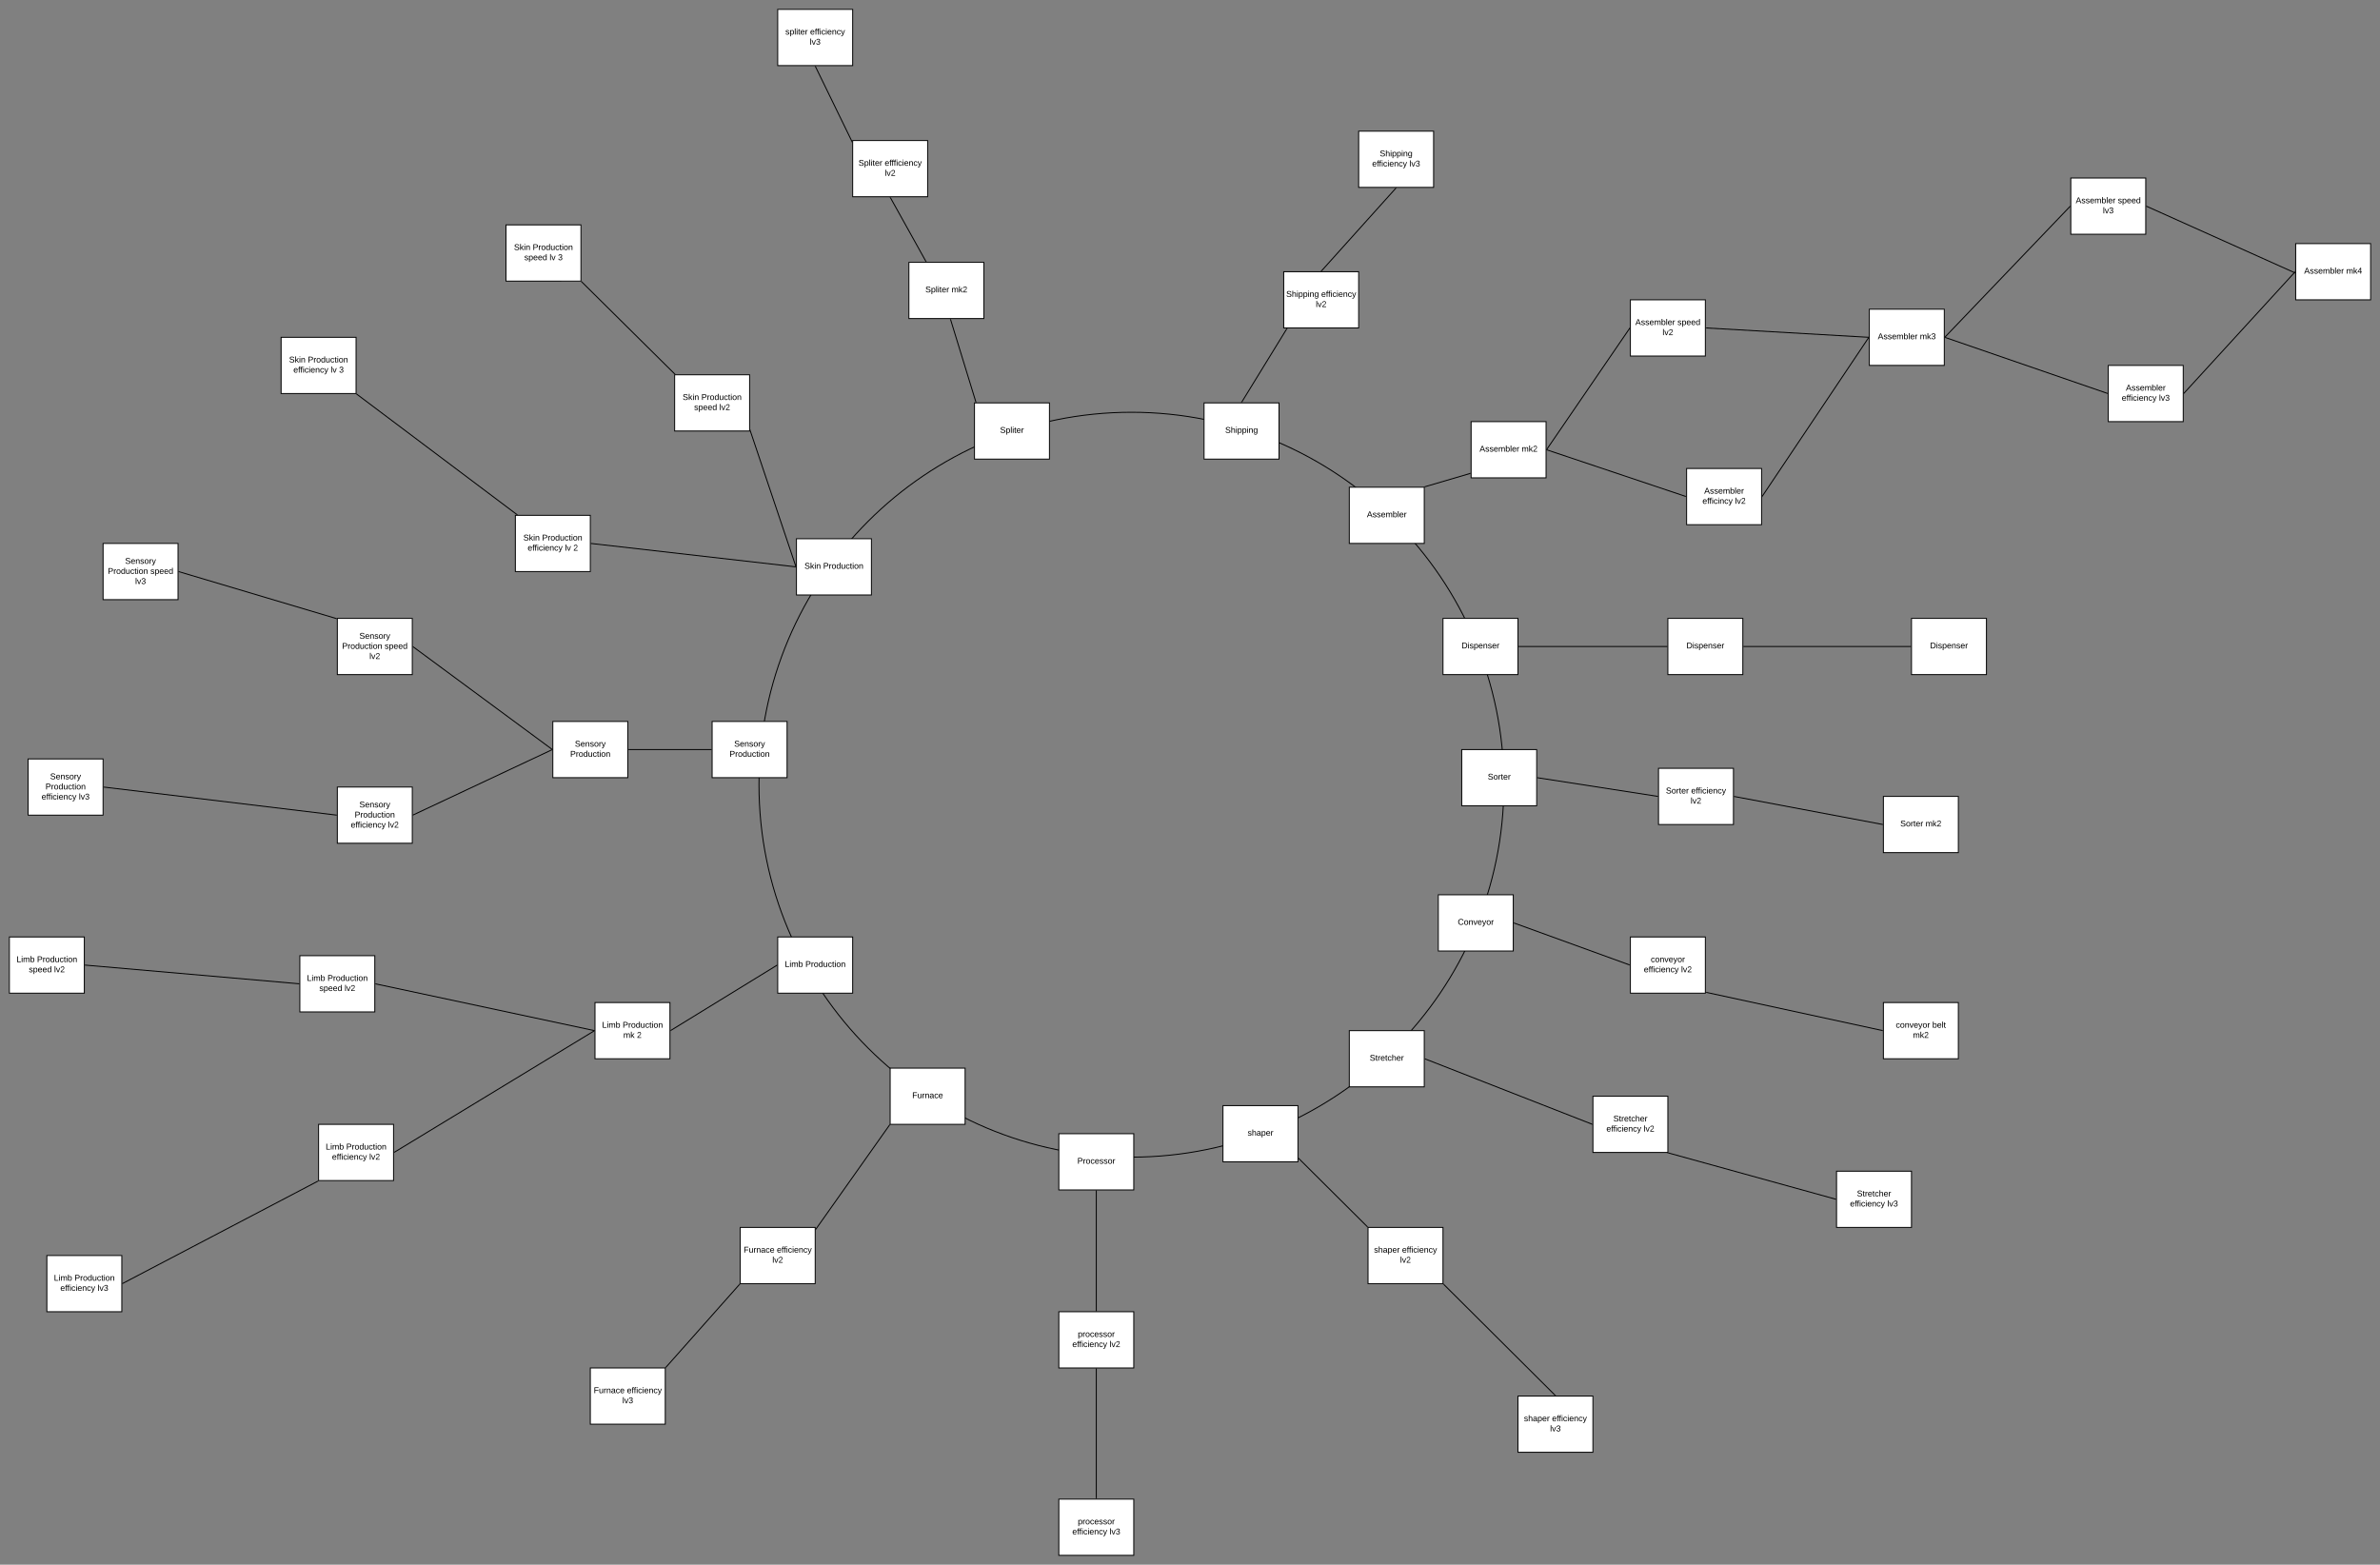 <svg xmlns="http://www.w3.org/2000/svg" xmlns:xlink="http://www.w3.org/1999/xlink" xmlns:lucid="lucid" width="5080" height="3340"><rect width="100%" height="100%" fill="#808080" stroke="none"/><g transform="translate(900 3900)" lucid:page-tab-id="0_0"><path d="M2310-2225c0 439.07-355.93 795-795 795s-795-355.93-795-795 355.93-795 795-795 795 355.93 795 795z" stroke="#000" stroke-width="2" fill-opacity="0"/><path d="M1360-1480h160v120h-160z" stroke="#000" stroke-width="2" fill="#fff"/><use xlink:href="#a" transform="matrix(1,0,0,1,1365,-1475) translate(34.55 59.087)"/><path d="M1710.4-1540h160v120h-160z" stroke="#000" stroke-width="2" fill="#fff"/><use xlink:href="#b" transform="matrix(1,0,0,1,1715.4,-1535) translate(47.525 59.087)"/><path d="M1000-1620h160v120h-160z" stroke="#000" stroke-width="2" fill="#fff"/><use xlink:href="#c" transform="matrix(1,0,0,1,1005,-1615) translate(42.05 59.087)"/><path d="M2220-2300h160v120h-160z" stroke="#000" stroke-width="2" fill="#fff"/><use xlink:href="#d" transform="matrix(1,0,0,1,2225,-2295) translate(50.55 59.087)"/><path d="M2240-3000h160v120h-160z" stroke="#000" stroke-width="2" fill="#fff"/><use xlink:href="#e" transform="matrix(1,0,0,1,2245,-2995) translate(13.1 59.087)"/><use xlink:href="#f" transform="matrix(1,0,0,1,2245,-2995) translate(102.95 59.087)"/><path d="M3090-3240h160v120h-160z" stroke="#000" stroke-width="2" fill="#fff"/><use xlink:href="#e" transform="matrix(1,0,0,1,3095,-3235) translate(13.1 59.087)"/><use xlink:href="#g" transform="matrix(1,0,0,1,3095,-3235) translate(102.95 59.087)"/><path d="M4000-3380h160v120h-160z" stroke="#000" stroke-width="2" fill="#fff"/><use xlink:href="#e" transform="matrix(1,0,0,1,4005,-3375) translate(13.1 59.087)"/><use xlink:href="#h" transform="matrix(1,0,0,1,4005,-3375) translate(102.95 59.087)"/><path d="M2020-1280h160v120h-160z" stroke="#000" stroke-width="2" fill="#fff"/><use xlink:href="#i" transform="matrix(1,0,0,1,2025,-1275) translate(7.75 48.775)"/><use xlink:href="#j" transform="matrix(1,0,0,1,2025,-1275) translate(67.7 48.775)"/><use xlink:href="#k" transform="matrix(1,0,0,1,2025,-1275) translate(63.525 70.375)"/><path d="M2340-920h160v120h-160z" stroke="#000" stroke-width="2" fill="#fff"/><use xlink:href="#i" transform="matrix(1,0,0,1,2345,-915) translate(7.75 48.775)"/><use xlink:href="#j" transform="matrix(1,0,0,1,2345,-915) translate(67.7 48.775)"/><use xlink:href="#l" transform="matrix(1,0,0,1,2345,-915) translate(63.525 70.375)"/><path d="M2500-1560h160v120h-160z" stroke="#000" stroke-width="2" fill="#fff"/><use xlink:href="#m" transform="matrix(1,0,0,1,2505,-1555) translate(38.55 48.775)"/><use xlink:href="#n" transform="matrix(1,0,0,1,2505,-1555) translate(23.75 70.375)"/><use xlink:href="#k" transform="matrix(1,0,0,1,2505,-1555) translate(103.3 70.375)"/><path d="M3020-1400h160v120h-160z" stroke="#000" stroke-width="2" fill="#fff"/><use xlink:href="#m" transform="matrix(1,0,0,1,3025,-1395) translate(38.55 48.775)"/><use xlink:href="#n" transform="matrix(1,0,0,1,3025,-1395) translate(23.75 70.375)"/><use xlink:href="#l" transform="matrix(1,0,0,1,3025,-1395) translate(103.3 70.375)"/><path d="M3120-2200h160v120h-160z" stroke="#000" stroke-width="2" fill="#fff"/><use xlink:href="#o" transform="matrix(1,0,0,1,3125,-2195) translate(31.075 59.087)"/><use xlink:href="#f" transform="matrix(1,0,0,1,3125,-2195) translate(84.975 59.087)"/><path d="M3120-1760h160v120h-160z" stroke="#000" stroke-width="2" fill="#fff"/><use xlink:href="#p" transform="matrix(1,0,0,1,3125,-1755) translate(21.55 48.775)"/><use xlink:href="#q" transform="matrix(1,0,0,1,3125,-1755) translate(99.5 48.775)"/><use xlink:href="#f" transform="matrix(1,0,0,1,3125,-1755) translate(58.025 70.375)"/><path d="M1040-3340h160v120h-160z" stroke="#000" stroke-width="2" fill="#fff"/><use xlink:href="#r" transform="matrix(1,0,0,1,1045,-3335) translate(30.1 59.087)"/><use xlink:href="#f" transform="matrix(1,0,0,1,1045,-3335) translate(85.95 59.087)"/><path d="M1360-1100h160v120h-160z" stroke="#000" stroke-width="2" fill="#fff"/><use xlink:href="#s" transform="matrix(1,0,0,1,1365,-1095) translate(35.55 48.775)"/><use xlink:href="#n" transform="matrix(1,0,0,1,1365,-1095) translate(23.75 70.375)"/><use xlink:href="#k" transform="matrix(1,0,0,1,1365,-1095) translate(103.3 70.375)"/><path d="M1360-700h160v120h-160z" stroke="#000" stroke-width="2" fill="#fff"/><use xlink:href="#s" transform="matrix(1,0,0,1,1365,-695) translate(35.55 48.775)"/><use xlink:href="#n" transform="matrix(1,0,0,1,1365,-695) translate(23.75 70.375)"/><use xlink:href="#l" transform="matrix(1,0,0,1,1365,-695) translate(103.3 70.375)"/><path d="M680-1280h160v120H680z" stroke="#000" stroke-width="2" fill="#fff"/><use xlink:href="#t" transform="matrix(1,0,0,1,685,-1275) translate(2.275 48.775)"/><use xlink:href="#j" transform="matrix(1,0,0,1,685,-1275) translate(73.175 48.775)"/><use xlink:href="#k" transform="matrix(1,0,0,1,685,-1275) translate(63.525 70.375)"/><path d="M360-980h160v120H360z" stroke="#000" stroke-width="2" fill="#fff"/><use xlink:href="#t" transform="matrix(1,0,0,1,365,-975) translate(2.275 48.775)"/><use xlink:href="#j" transform="matrix(1,0,0,1,365,-975) translate(73.175 48.775)"/><use xlink:href="#l" transform="matrix(1,0,0,1,365,-975) translate(63.525 70.375)"/><path d="M2580-3260h160v120h-160z" stroke="#000" stroke-width="2" fill="#fff"/><use xlink:href="#e" transform="matrix(1,0,0,1,2585,-3255) translate(5.575 48.775)"/><use xlink:href="#u" transform="matrix(1,0,0,1,2585,-3255) translate(95.425 48.775)"/><use xlink:href="#k" transform="matrix(1,0,0,1,2585,-3255) translate(63.525 70.375)"/><path d="M2700-2900h160v120h-160z" stroke="#000" stroke-width="2" fill="#fff"/><use xlink:href="#v" transform="matrix(1,0,0,1,2705,-2895) translate(32.575 48.775)"/><use xlink:href="#w" transform="matrix(1,0,0,1,2705,-2895) translate(28.75 70.375)"/><use xlink:href="#k" transform="matrix(1,0,0,1,2705,-2895) translate(98.3 70.375)"/><path d="M3520-3520h160v120h-160z" stroke="#000" stroke-width="2" fill="#fff"/><use xlink:href="#e" transform="matrix(1,0,0,1,3525,-3515) translate(5.575 48.775)"/><use xlink:href="#u" transform="matrix(1,0,0,1,3525,-3515) translate(95.425 48.775)"/><use xlink:href="#l" transform="matrix(1,0,0,1,3525,-3515) translate(63.525 70.375)"/><path d="M3600-3120h160v120h-160z" stroke="#000" stroke-width="2" fill="#fff"/><use xlink:href="#v" transform="matrix(1,0,0,1,3605,-3115) translate(32.575 48.775)"/><use xlink:href="#n" transform="matrix(1,0,0,1,3605,-3115) translate(23.75 70.375)"/><use xlink:href="#l" transform="matrix(1,0,0,1,3605,-3115) translate(103.3 70.375)"/><path d="M2580-1900h160v120h-160z" stroke="#000" stroke-width="2" fill="#fff"/><use xlink:href="#x" transform="matrix(1,0,0,1,2585,-1895) translate(38.525 48.775)"/><use xlink:href="#n" transform="matrix(1,0,0,1,2585,-1895) translate(23.75 70.375)"/><use xlink:href="#k" transform="matrix(1,0,0,1,2585,-1895) translate(103.3 70.375)"/><path d="M2640-2260h160v120h-160z" stroke="#000" stroke-width="2" fill="#fff"/><use xlink:href="#o" transform="matrix(1,0,0,1,2645,-2255) translate(10.775 48.775)"/><use xlink:href="#j" transform="matrix(1,0,0,1,2645,-2255) translate(64.675 48.775)"/><use xlink:href="#k" transform="matrix(1,0,0,1,2645,-2255) translate(63.525 70.375)"/><path d="M920-3600h160v120H920z" stroke="#000" stroke-width="2" fill="#fff"/><use xlink:href="#r" transform="matrix(1,0,0,1,925,-3595) translate(7.475 48.775)"/><use xlink:href="#y" transform="matrix(1,0,0,1,925,-3595) translate(63.325 48.775)"/><use xlink:href="#k" transform="matrix(1,0,0,1,925,-3595) translate(63.525 70.375)"/><path d="M760-3880h160v120H760z" stroke="#000" stroke-width="2" fill="#fff"/><use xlink:href="#z" transform="matrix(1,0,0,1,765,-3875) translate(11.3 48.775)"/><use xlink:href="#j" transform="matrix(1,0,0,1,765,-3875) translate(64.15 48.775)"/><use xlink:href="#l" transform="matrix(1,0,0,1,765,-3875) translate(63.525 70.375)"/><path d="M1840-3320h160v120h-160z" stroke="#000" stroke-width="2" fill="#fff"/><use xlink:href="#A" transform="matrix(1,0,0,1,1845,-3315) translate(0.275 48.775)"/><use xlink:href="#j" transform="matrix(1,0,0,1,1845,-3315) translate(75.175 48.775)"/><use xlink:href="#k" transform="matrix(1,0,0,1,1845,-3315) translate(63.525 70.375)"/><path d="M2000-3620h160v120h-160z" stroke="#000" stroke-width="2" fill="#fff"/><use xlink:href="#B" transform="matrix(1,0,0,1,2005,-3615) translate(40.05 48.775)"/><use xlink:href="#n" transform="matrix(1,0,0,1,2005,-3615) translate(23.75 70.375)"/><use xlink:href="#l" transform="matrix(1,0,0,1,2005,-3615) translate(103.3 70.375)"/><path d="M540-3100h160v120H540z" stroke="#000" stroke-width="2" fill="#fff"/><use xlink:href="#C" transform="matrix(1,0,0,1,545,-3095) translate(12.075 48.775)"/><use xlink:href="#D" transform="matrix(1,0,0,1,545,-3095) translate(52.025 48.775)"/><use xlink:href="#E" transform="matrix(1,0,0,1,545,-3095) translate(36.525 70.375)"/><use xlink:href="#k" transform="matrix(1,0,0,1,545,-3095) translate(90.525 70.375)"/><path d="M180-3420h160v120H180z" stroke="#000" stroke-width="2" fill="#fff"/><use xlink:href="#C" transform="matrix(1,0,0,1,185,-3415) translate(12.075 48.775)"/><use xlink:href="#D" transform="matrix(1,0,0,1,185,-3415) translate(52.025 48.775)"/><use xlink:href="#E" transform="matrix(1,0,0,1,185,-3415) translate(34.025 70.375)"/><use xlink:href="#F" transform="matrix(1,0,0,1,185,-3415) translate(88.025 70.375)"/><use xlink:href="#G" transform="matrix(1,0,0,1,185,-3415) translate(105.975 70.375)"/><path d="M370-1760h160v120H370z" stroke="#000" stroke-width="2" fill="#fff"/><use xlink:href="#H" transform="matrix(1,0,0,1,375,-1755) translate(10.1 48.775)"/><use xlink:href="#D" transform="matrix(1,0,0,1,375,-1755) translate(54 48.775)"/><use xlink:href="#I" transform="matrix(1,0,0,1,375,-1755) translate(55.525 70.375)"/><use xlink:href="#J" transform="matrix(1,0,0,1,375,-1755) translate(84.475 70.375)"/><path d="M280-2360h160v120H280z" stroke="#000" stroke-width="2" fill="#fff"/><use xlink:href="#K" transform="matrix(1,0,0,1,285,-2355) translate(42.025 48.775)"/><use xlink:href="#L" transform="matrix(1,0,0,1,285,-2355) translate(32.05 70.375)"/><path d="M800-2750h160v120H800z" stroke="#000" stroke-width="2" fill="#fff"/><use xlink:href="#C" transform="matrix(1,0,0,1,805,-2745) translate(12.075 59.087)"/><use xlink:href="#L" transform="matrix(1,0,0,1,805,-2745) translate(52.025 59.087)"/><path d="M200-2800h160v120H200z" stroke="#000" stroke-width="2" fill="#fff"/><use xlink:href="#C" transform="matrix(1,0,0,1,205,-2795) translate(12.075 48.775)"/><use xlink:href="#D" transform="matrix(1,0,0,1,205,-2795) translate(52.025 48.775)"/><use xlink:href="#n" transform="matrix(1,0,0,1,205,-2795) translate(21.25 70.375)"/><use xlink:href="#F" transform="matrix(1,0,0,1,205,-2795) translate(100.8 70.375)"/><use xlink:href="#J" transform="matrix(1,0,0,1,205,-2795) translate(118.75 70.375)"/><path d="M-180-2580h160v120h-160z" stroke="#000" stroke-width="2" fill="#fff"/><use xlink:href="#K" transform="matrix(1,0,0,1,-175,-2575) translate(42.025 38.462)"/><use xlink:href="#M" transform="matrix(1,0,0,1,-175,-2575) translate(5.05 60.062)"/><use xlink:href="#u" transform="matrix(1,0,0,1,-175,-2575) translate(95.95 60.062)"/><use xlink:href="#k" transform="matrix(1,0,0,1,-175,-2575) translate(63.525 81.663)"/><path d="M-180-2220h160v120h-160z" stroke="#000" stroke-width="2" fill="#fff"/><use xlink:href="#K" transform="matrix(1,0,0,1,-175,-2215) translate(42.025 38.462)"/><use xlink:href="#D" transform="matrix(1,0,0,1,-175,-2215) translate(32.05 60.062)"/><use xlink:href="#n" transform="matrix(1,0,0,1,-175,-2215) translate(23.75 81.663)"/><use xlink:href="#k" transform="matrix(1,0,0,1,-175,-2215) translate(103.3 81.663)"/><path d="M-260-1860h160v120h-160z" stroke="#000" stroke-width="2" fill="#fff"/><use xlink:href="#H" transform="matrix(1,0,0,1,-255,-1855) translate(10.1 48.775)"/><use xlink:href="#D" transform="matrix(1,0,0,1,-255,-1855) translate(54 48.775)"/><use xlink:href="#E" transform="matrix(1,0,0,1,-255,-1855) translate(36.525 70.375)"/><use xlink:href="#k" transform="matrix(1,0,0,1,-255,-1855) translate(90.525 70.375)"/><path d="M-220-1500h160v120h-160z" stroke="#000" stroke-width="2" fill="#fff"/><use xlink:href="#H" transform="matrix(1,0,0,1,-215,-1495) translate(10.1 48.775)"/><use xlink:href="#D" transform="matrix(1,0,0,1,-215,-1495) translate(54 48.775)"/><use xlink:href="#n" transform="matrix(1,0,0,1,-215,-1495) translate(23.75 70.375)"/><use xlink:href="#k" transform="matrix(1,0,0,1,-215,-1495) translate(103.3 70.375)"/><path d="M-680-2740h160v120h-160z" stroke="#000" stroke-width="2" fill="#fff"/><use xlink:href="#K" transform="matrix(1,0,0,1,-675,-2735) translate(42.025 38.462)"/><use xlink:href="#M" transform="matrix(1,0,0,1,-675,-2735) translate(5.05 60.062)"/><use xlink:href="#u" transform="matrix(1,0,0,1,-675,-2735) translate(95.95 60.062)"/><use xlink:href="#l" transform="matrix(1,0,0,1,-675,-2735) translate(63.525 81.663)"/><path d="M-840-2280h160v120h-160z" stroke="#000" stroke-width="2" fill="#fff"/><use xlink:href="#K" transform="matrix(1,0,0,1,-835,-2275) translate(42.025 38.462)"/><use xlink:href="#D" transform="matrix(1,0,0,1,-835,-2275) translate(32.05 60.062)"/><use xlink:href="#n" transform="matrix(1,0,0,1,-835,-2275) translate(23.75 81.663)"/><use xlink:href="#l" transform="matrix(1,0,0,1,-835,-2275) translate(103.3 81.663)"/><path d="M-800-1220h160v120h-160z" stroke="#000" stroke-width="2" fill="#fff"/><use xlink:href="#H" transform="matrix(1,0,0,1,-795,-1215) translate(10.1 48.775)"/><use xlink:href="#D" transform="matrix(1,0,0,1,-795,-1215) translate(54 48.775)"/><use xlink:href="#n" transform="matrix(1,0,0,1,-795,-1215) translate(23.75 70.375)"/><use xlink:href="#l" transform="matrix(1,0,0,1,-795,-1215) translate(103.3 70.375)"/><path d="M-880-1900h160v120h-160z" stroke="#000" stroke-width="2" fill="#fff"/><use xlink:href="#H" transform="matrix(1,0,0,1,-875,-1895) translate(10.1 48.775)"/><use xlink:href="#D" transform="matrix(1,0,0,1,-875,-1895) translate(54 48.775)"/><use xlink:href="#E" transform="matrix(1,0,0,1,-875,-1895) translate(36.525 70.375)"/><use xlink:href="#k" transform="matrix(1,0,0,1,-875,-1895) translate(90.525 70.375)"/><path d="M1440-702v-276" stroke="#000" stroke-width="2" fill="none"/><path d="M1441-701h-2v-1.03h2zM1441-977.97h-2V-979h2z"/><path d="M2141.93-1639.64l356.14 139.28" stroke="#000" stroke-width="2" fill="none"/><path d="M2142.32-1640.56l-.73 1.86-.6-.23v-2.14zM2499-1501.07v2.14l-1.32-.5.73-1.87z"/><path d="M2382-2239.85l256 39.7" stroke="#000" stroke-width="2" fill="none"/><path d="M2382.17-2240.83l-.3 1.98-.87-.14v-2zM2639-2201v2l-1.17-.17.3-1.98z"/><path d="M2801.98-2199.8l316.04 59.6" stroke="#000" stroke-width="2" fill="none"/><path d="M2802.2-2200.8l-.38 1.97-.82-.15v-2.04zM3119-2141.02v2.04l-1.2-.23.38-1.97z"/><path d="M2401.95-2939.68l296.1 99.36" stroke="#000" stroke-width="2" fill="none"/><path d="M2402.3-2940.62l-.65 1.9-.65-.23v-2.1zM2699-2841.05v2.1l-1.3-.43.65-1.9z"/><path d="M2401.56-2940.83l176.88-258.34" stroke="#000" stroke-width="2" fill="none"/><path d="M2402.4-2940.28l-1.4 2.05v-3zM2579-3198.76l-1.4-.96 1.4-2.05z"/><path d="M2861.56-2840.83l226.88-338.34" stroke="#000" stroke-width="2" fill="none"/><path d="M2862.4-2840.3l-1.4 2.1v-3.03zM3089-3178.77l-1.4-.94 1.4-2.1z"/><path d="M2742-3199.94l346 19.88" stroke="#000" stroke-width="2" fill="none"/><path d="M2742.08-3200.94l-.1 2-.98-.06v-2zM3089-3181v2l-1.08-.06.1-2z"/><path d="M3251.7-3180.72l266.6-278.56" stroke="#000" stroke-width="2" fill="none"/><path d="M3252.43-3180.05l-1.43 1.5v-2.87zM3519-3458.58l-1.43-1.37 1.43-1.5z"/><path d="M3251.95-3179.67l346.1 119.34" stroke="#000" stroke-width="2" fill="none"/><path d="M3252.3-3180.6l-.66 1.88-.64-.22v-2.12zM3599-3061.06v2.12l-1.3-.45.66-1.88z"/><path d="M3761.68-3060.74l236.64-258.52" stroke="#000" stroke-width="2" fill="none"/><path d="M3762.43-3060.08l-1.43 1.56v-2.87zM3999-3318.6l-1.43-1.32 1.43-1.56z"/><path d="M3681.9-3459.6l316.2 141.86" stroke="#000" stroke-width="2" fill="none"/><path d="M3682.35-3460.5l-.82 1.83-.53-.23v-2.2zM3999-3318.43v2.2l-1.35-.6.82-1.84z"/><path d="M368.02-1700.2l-466.04-99.6" stroke="#000" stroke-width="2" fill="none"/><path d="M369-1701.02v2.04l-1.2-.26.4-1.95zM-97.8-1800.76l-.4 1.95-.8-.18v-2.04z"/><path d="M-221.9-1378.54l-416.2 218.08" stroke="#000" stroke-width="2" fill="none"/><path d="M-221-1379h2.15l-2.6 1.36-.92-1.77 1.37-.73zM-637.63-1159.6l-1.37.73v-2.26l.44-.23z"/><path d="M368.15-1699.48l-426.3 258.96" stroke="#000" stroke-width="2" fill="none"/><path d="M369-1698.83l-.36.22-1.04-1.72 1.4-.85zM-57.6-1439.68l-1.4.85v-2.34l.36-.22z"/><path d="M-262-1800.1l-456-39.8" stroke="#000" stroke-width="2" fill="none"/><path d="M-261-1801v2l-1.1-.1.17-2zM-717.9-1840.9l-.17 2-.93-.1v-2z"/><path d="M-182-2160.12l-496-59.76" stroke="#000" stroke-width="2" fill="none"/><path d="M-181-2161v2l-1.14-.13.24-2zM-677.86-2220.87l-.24 2-.9-.12v-2z"/><path d="M-181.96-2579.6l-336.08-100.1" stroke="#000" stroke-width="2" fill="none"/><path d="M-181-2580.36v2.1l-1.27-.4.57-1.9zM-517.73-2680.67l-.57 1.92-.7-.2v-2.1z"/><path d="M798-2690.1l-436-49.8" stroke="#000" stroke-width="2" fill="none"/><path d="M799-2691v2l-1.13-.12.22-2zM362.13-2740.88l-.22 2-.9-.1v-2.03z"/><path d="M918.56-3597.8l-78.12-160.3" stroke="#000" stroke-width="2" fill="none"/><path d="M919-3594.6l-1.35-2.78 1.35-.65zM841.35-3758.52l-1.8.88-.66-1.36h2.2z"/><path d="M1920.67-3321.74l158.66-176.52" stroke="#000" stroke-width="2" fill="none"/><path d="M1921.43-3321.1l-.1.1h-2.67l1.28-1.43zM2080.06-3497.57l-1.5-1.34.1-.1h2.68z"/><path d="M-300-3180h160v120h-160z" stroke="#000" stroke-width="2" fill="#fff"/><use xlink:href="#C" transform="matrix(1,0,0,1,-295,-3175) translate(12.075 48.775)"/><use xlink:href="#D" transform="matrix(1,0,0,1,-295,-3175) translate(52.025 48.775)"/><use xlink:href="#n" transform="matrix(1,0,0,1,-295,-3175) translate(21.25 70.375)"/><use xlink:href="#F" transform="matrix(1,0,0,1,-295,-3175) translate(100.8 70.375)"/><use xlink:href="#G" transform="matrix(1,0,0,1,-295,-3175) translate(118.75 70.375)"/><path d="M203.4-2801.6l-341.6-256.8" stroke="#000" stroke-width="2" fill="none"/><path d="M205.88-2801h-2.95l1.06-1.42zM-137.58-3059.18l-1.2 1.6-1.88-1.42h1.66v-1.25z"/><path d="M540.2-3101.7l-198.5-196.6" stroke="#000" stroke-width="2" fill="none"/><path d="M542.33-3101h-2.85l1.4-1.43zM342.43-3299l-1.4 1.43-1.45-1.43H341v-1.4z"/><path d="M701.32-2980.7l97.36 289.75" stroke="#000" stroke-width="2" fill="none"/><path d="M702.27-2981l-1.27.44v-4.23zM799-2686.86l-1.27-3.8 1.27-.42z"/><path d="M1180-3040h160v120h-160z" stroke="#000" stroke-width="2" fill="#fff"/><g><use xlink:href="#N" transform="matrix(1,0,0,1,1185,-3035) translate(49.575 59.087)"/></g><path d="M1182.96-3041.96l-54.05-176.08" stroke="#000" stroke-width="2" fill="none"/><path d="M1184.3-3041h-2.1l-.2-.7 1.9-.57zM1129.87-3218.3l-1.9.57-.4-1.27h2.1z"/><path d="M1670-3040h160v120h-160z" stroke="#000" stroke-width="2" fill="#fff"/><g><use xlink:href="#O" transform="matrix(1,0,0,1,1675,-3035) translate(40.05 59.087)"/></g><path d="M1980-2860h160v120h-160z" stroke="#000" stroke-width="2" fill="#fff"/><g><use xlink:href="#P" transform="matrix(1,0,0,1,1985,-2855) translate(32.575 59.087)"/></g><path d="M2170-1990h160v120h-160z" stroke="#000" stroke-width="2" fill="#fff"/><g><use xlink:href="#Q" transform="matrix(1,0,0,1,2175,-1985) translate(36.55 59.087)"/></g><path d="M2331.94-1929.66l246.12 89.32" stroke="#000" stroke-width="2" fill="none"/><path d="M2332.3-1930.6l-.68 1.9-.62-.24v-2.12zM2579-1841.06v2.12l-1.3-.47.68-1.9z"/><path d="M1980-1700h160v120h-160z" stroke="#000" stroke-width="2" fill="#fff"/><g><use xlink:href="#R" transform="matrix(1,0,0,1,1985,-1695) translate(38.55 59.087)"/></g><path d="M1440-1358v256" stroke="#000" stroke-width="2" fill="none"/><path d="M1441-1357.97h-2v-1.03h2zM1441-1101h-2v-1.03h2z"/><path d="M2018.3-1281.7l-146.2-145.46" stroke="#000" stroke-width="2" fill="none"/><path d="M2020.42-1281H2019v1.4l-1.43-1.4 1.4-1.43zM1872.83-1427.85l-1.4 1.4h-.03v-2.83z"/><path d="M2181.7-1158.3l237.6 236.6" stroke="#000" stroke-width="2" fill="none"/><path d="M2182.43-1158.98l-1.4 1.4-1.45-1.42h1.42v-1.4zM2421.42-921h-2.84v-.02l1.4-1.4z"/><path d="M-18.1-2160.43l296.2-139.14" stroke="#000" stroke-width="2" fill="none"/><path d="M-17.65-2159.53l-1.35.63v-2.2l.5-.24zM279-2298.9l-.5.24-.85-1.8 1.35-.64z"/><path d="M-18.2-2519.4l296.4 218.8" stroke="#000" stroke-width="2" fill="none"/><path d="M-17.58-2520.2l-1.2 1.6-.22-.16v-2.48zM279-2301.24v2.48l-1.42-1.04 1.2-1.6z"/><path d="M760-1900h160v120H760z" stroke="#000" stroke-width="2" fill="#fff"/><g><use xlink:href="#H" transform="matrix(1,0,0,1,765,-1895) translate(10.1 59.087)"/><use xlink:href="#D" transform="matrix(1,0,0,1,765,-1895) translate(54 59.087)"/></g><path d="M531.85-1700.52l226.3-138.96" stroke="#000" stroke-width="2" fill="none"/><path d="M532.4-1699.68l-1.4.85v-2.34l.35-.22zM759-1838.83l-.35.22-1.05-1.72 1.4-.85z"/><path d="M2141.96-2861.18l96.08-28.22" stroke="#000" stroke-width="2" fill="none"/><path d="M2142.27-2860.23l-1.27.37v-1.14h-3.16l3.86-1.15zM2239-2888.64l-.7.2-.57-1.9 1.27-.4z"/><path d="M2180-2580h160v120h-160z" stroke="#000" stroke-width="2" fill="#fff"/><g><use xlink:href="#S" transform="matrix(1,0,0,1,2185,-2575) translate(34.575 59.087)"/></g><path d="M2660-2580h160v120h-160z" stroke="#000" stroke-width="2" fill="#fff"/><g><use xlink:href="#S" transform="matrix(1,0,0,1,2665,-2575) translate(34.575 59.087)"/></g><path d="M3180-2580h160v120h-160z" stroke="#000" stroke-width="2" fill="#fff"/><g><use xlink:href="#S" transform="matrix(1,0,0,1,3185,-2575) translate(34.575 59.087)"/></g><path d="M2342-2520h316" stroke="#000" stroke-width="2" fill="none"/><path d="M2342.03-2519H2341v-2h1.03zM2659-2519h-1.03v-2h1.03z"/><path d="M2822-2520h356" stroke="#000" stroke-width="2" fill="none"/><path d="M2822.03-2519H2821v-2h1.03zM3179-2519h-1.03v-2h1.03z"/><path d="M998.42-1498.18l-156.84 221.7" stroke="#000" stroke-width="2" fill="none"/><path d="M999-1499h1.22l-1 1.4-1.63-1.14 1.4-2zM842.4-1275.93l-1.4 2v-3z"/><path d="M678.34-1158.25l-156.68 176.5" stroke="#000" stroke-width="2" fill="none"/><path d="M679-1159h1.34l-1.27 1.43-1.5-1.33 1.43-1.6zM522.43-981.1l-1.43 1.6v-1.5h-1.34l1.27-1.43z"/><path d="M2661.96-1438.73l356.08 98.46" stroke="#000" stroke-width="2" fill="none"/><path d="M2662.26-1439.7l-.54 1.94-3.88-1.08.05-.16h3.1v-1.04zM3019-1341.04v2.08l-1.26-.35.54-1.94z"/><path d="M2741.98-1781.7l376.04 81.5" stroke="#000" stroke-width="2" fill="none"/><path d="M2742.2-1782.68l-.4 1.95-.8-.17v-2.04zM3119-1701.02v2.04l-1.2-.26.4-1.95z"/><path d="M1750.52-3041.85l96.05-156.3" stroke="#000" stroke-width="2" fill="none"/><path d="M1751.4-3041.35l-.23.35h-2.34l.86-1.4zM1847.4-3197.6l-1.7-1.05.22-.35h2.35z"/><path d="M1076.4-3341.87l-75.9-136.26" stroke="#000" stroke-width="2" fill="none"/><path d="M1078.04-3341h-2.3l-.22-.4 1.75-.98zM1001.37-3478.6l-1.74.98-.77-1.38h2.28z"/><path d="M620-2360h160v120H620z" stroke="#000" stroke-width="2" fill="#fff"/><g><use xlink:href="#K" transform="matrix(1,0,0,1,625,-2355) translate(42.025 48.775)"/><use xlink:href="#L" transform="matrix(1,0,0,1,625,-2355) translate(32.05 70.375)"/></g><path d="M618-2300H442" stroke="#000" stroke-width="2" fill="none"/><path d="M619-2299h-1.03v-2H619zM442.03-2299H441v-2h1.03z"/><defs><path d="M30-248c87 1 191-15 191 75 0 78-77 80-158 76V0H30v-248zm33 125c57 0 124 11 124-50 0-59-68-47-124-48v98" id="T"/><path d="M114-163C36-179 61-72 57 0H25l-1-190h30c1 12-1 29 2 39 6-27 23-49 58-41v29" id="U"/><path d="M100-194c62-1 85 37 85 99 1 63-27 99-86 99S16-35 15-95c0-66 28-99 85-99zM99-20c44 1 53-31 53-75 0-43-8-75-51-75s-53 32-53 75 10 74 51 75" id="V"/><path d="M96-169c-40 0-48 33-48 73s9 75 48 75c24 0 41-14 43-38l32 2c-6 37-31 61-74 61-59 0-76-41-82-99-10-93 101-131 147-64 4 7 5 14 7 22l-32 3c-4-21-16-35-41-35" id="W"/><path d="M100-194c63 0 86 42 84 106H49c0 40 14 67 53 68 26 1 43-12 49-29l28 8c-11 28-37 45-77 45C44 4 14-33 15-96c1-61 26-98 85-98zm52 81c6-60-76-77-97-28-3 7-6 17-6 28h103" id="X"/><path d="M135-143c-3-34-86-38-87 0 15 53 115 12 119 90S17 21 10-45l28-5c4 36 97 45 98 0-10-56-113-15-118-90-4-57 82-63 122-42 12 7 21 19 24 35" id="Y"/><g id="a"><use transform="matrix(0.05,0,0,0.05,0,0)" xlink:href="#T"/><use transform="matrix(0.05,0,0,0.05,12,0)" xlink:href="#U"/><use transform="matrix(0.05,0,0,0.05,17.95,0)" xlink:href="#V"/><use transform="matrix(0.05,0,0,0.05,27.95,0)" xlink:href="#W"/><use transform="matrix(0.05,0,0,0.05,36.95,0)" xlink:href="#X"/><use transform="matrix(0.05,0,0,0.05,46.95,0)" xlink:href="#Y"/><use transform="matrix(0.05,0,0,0.05,55.95,0)" xlink:href="#Y"/><use transform="matrix(0.05,0,0,0.05,64.95,0)" xlink:href="#V"/><use transform="matrix(0.05,0,0,0.05,74.95,0)" xlink:href="#U"/></g><path d="M106-169C34-169 62-67 57 0H25v-261h32l-1 103c12-21 28-36 61-36 89 0 53 116 60 194h-32v-121c2-32-8-49-39-48" id="Z"/><path d="M141-36C126-15 110 5 73 4 37 3 15-17 15-53c-1-64 63-63 125-63 3-35-9-54-41-54-24 1-41 7-42 31l-33-3c5-37 33-52 76-52 45 0 72 20 72 64v82c-1 20 7 32 28 27v20c-31 9-61-2-59-35zM48-53c0 20 12 33 32 33 41-3 63-29 60-74-43 2-92-5-92 41" id="aa"/><path d="M115-194c55 1 70 41 70 98S169 2 115 4C84 4 66-9 55-30l1 105H24l-1-265h31l2 30c10-21 28-34 59-34zm-8 174c40 0 45-34 45-75s-6-73-45-74c-42 0-51 32-51 76 0 43 10 73 51 73" id="ab"/><g id="b"><use transform="matrix(0.05,0,0,0.05,0,0)" xlink:href="#Y"/><use transform="matrix(0.05,0,0,0.05,9,0)" xlink:href="#Z"/><use transform="matrix(0.05,0,0,0.05,19,0)" xlink:href="#aa"/><use transform="matrix(0.05,0,0,0.05,29,0)" xlink:href="#ab"/><use transform="matrix(0.05,0,0,0.05,39,0)" xlink:href="#X"/><use transform="matrix(0.05,0,0,0.05,49,0)" xlink:href="#U"/></g><path d="M63-220v92h138v28H63V0H30v-248h175v28H63" id="ac"/><path d="M84 4C-5 8 30-112 23-190h32v120c0 31 7 50 39 49 72-2 45-101 50-169h31l1 190h-30c-1-10 1-25-2-33-11 22-28 36-60 37" id="ad"/><path d="M117-194c89-4 53 116 60 194h-32v-121c0-31-8-49-39-48C34-167 62-67 57 0H25l-1-190h30c1 10-1 24 2 32 11-22 29-35 61-36" id="ae"/><g id="c"><use transform="matrix(0.05,0,0,0.05,0,0)" xlink:href="#ac"/><use transform="matrix(0.05,0,0,0.05,10.95,0)" xlink:href="#ad"/><use transform="matrix(0.05,0,0,0.05,20.95,0)" xlink:href="#U"/><use transform="matrix(0.05,0,0,0.05,26.9,0)" xlink:href="#ae"/><use transform="matrix(0.05,0,0,0.05,36.9,0)" xlink:href="#aa"/><use transform="matrix(0.05,0,0,0.05,46.9,0)" xlink:href="#W"/><use transform="matrix(0.05,0,0,0.05,55.9,0)" xlink:href="#X"/></g><path d="M185-189c-5-48-123-54-124 2 14 75 158 14 163 119 3 78-121 87-175 55-17-10-28-26-33-46l33-7c5 56 141 63 141-1 0-78-155-14-162-118-5-82 145-84 179-34 5 7 8 16 11 25" id="af"/><path d="M59-47c-2 24 18 29 38 22v24C64 9 27 4 27-40v-127H5v-23h24l9-43h21v43h35v23H59v120" id="ag"/><g id="d"><use transform="matrix(0.05,0,0,0.05,0,0)" xlink:href="#af"/><use transform="matrix(0.05,0,0,0.05,12,0)" xlink:href="#V"/><use transform="matrix(0.05,0,0,0.05,22,0)" xlink:href="#U"/><use transform="matrix(0.05,0,0,0.05,27.95,0)" xlink:href="#ag"/><use transform="matrix(0.05,0,0,0.05,32.95,0)" xlink:href="#X"/><use transform="matrix(0.05,0,0,0.05,42.95,0)" xlink:href="#U"/></g><path d="M205 0l-28-72H64L36 0H1l101-248h38L239 0h-34zm-38-99l-47-123c-12 45-31 82-46 123h93" id="ah"/><path d="M210-169c-67 3-38 105-44 169h-31v-121c0-29-5-50-35-48C34-165 62-65 56 0H25l-1-190h30c1 10-1 24 2 32 10-44 99-50 107 0 11-21 27-35 58-36 85-2 47 119 55 194h-31v-121c0-29-5-49-35-48" id="ai"/><path d="M115-194c53 0 69 39 70 98 0 66-23 100-70 100C84 3 66-7 56-30L54 0H23l1-261h32v101c10-23 28-34 59-34zm-8 174c40 0 45-34 45-75 0-40-5-75-45-74-42 0-51 32-51 76 0 43 10 73 51 73" id="aj"/><path d="M24 0v-261h32V0H24" id="ak"/><g id="e"><use transform="matrix(0.05,0,0,0.05,0,0)" xlink:href="#ah"/><use transform="matrix(0.05,0,0,0.05,12,0)" xlink:href="#Y"/><use transform="matrix(0.05,0,0,0.05,21,0)" xlink:href="#Y"/><use transform="matrix(0.05,0,0,0.05,30,0)" xlink:href="#X"/><use transform="matrix(0.05,0,0,0.05,40,0)" xlink:href="#ai"/><use transform="matrix(0.05,0,0,0.05,54.95,0)" xlink:href="#aj"/><use transform="matrix(0.05,0,0,0.05,64.95,0)" xlink:href="#ak"/><use transform="matrix(0.05,0,0,0.05,68.9,0)" xlink:href="#X"/><use transform="matrix(0.05,0,0,0.05,78.9,0)" xlink:href="#U"/></g><path d="M143 0L79-87 56-68V0H24v-261h32v163l83-92h37l-77 82L181 0h-38" id="al"/><path d="M101-251c82-7 93 87 43 132L82-64C71-53 59-42 53-27h129V0H18c2-99 128-94 128-182 0-28-16-43-45-43s-46 15-49 41l-32-3c6-41 34-60 81-64" id="am"/><g id="f"><use transform="matrix(0.05,0,0,0.05,0,0)" xlink:href="#ai"/><use transform="matrix(0.05,0,0,0.05,14.95,0)" xlink:href="#al"/><use transform="matrix(0.05,0,0,0.05,23.95,0)" xlink:href="#am"/></g><path d="M126-127c33 6 58 20 58 59 0 88-139 92-164 29-3-8-5-16-6-25l32-3c6 27 21 44 54 44 32 0 52-15 52-46 0-38-36-46-79-43v-28c39 1 72-4 72-42 0-27-17-43-46-43-28 0-47 15-49 41l-32-3c6-42 35-63 81-64 48-1 79 21 79 65 0 36-21 52-52 59" id="an"/><g id="g"><use transform="matrix(0.05,0,0,0.05,0,0)" xlink:href="#ai"/><use transform="matrix(0.05,0,0,0.05,14.95,0)" xlink:href="#al"/><use transform="matrix(0.05,0,0,0.05,23.95,0)" xlink:href="#an"/></g><path d="M155-56V0h-30v-56H8v-25l114-167h33v167h35v25h-35zm-30-156c-27 46-58 90-88 131h88v-131" id="ao"/><g id="h"><use transform="matrix(0.05,0,0,0.05,0,0)" xlink:href="#ai"/><use transform="matrix(0.05,0,0,0.05,14.95,0)" xlink:href="#al"/><use transform="matrix(0.05,0,0,0.05,23.95,0)" xlink:href="#ao"/></g><g id="i"><use transform="matrix(0.05,0,0,0.05,0,0)" xlink:href="#Y"/><use transform="matrix(0.05,0,0,0.05,9,0)" xlink:href="#Z"/><use transform="matrix(0.05,0,0,0.05,19,0)" xlink:href="#aa"/><use transform="matrix(0.05,0,0,0.05,29,0)" xlink:href="#ab"/><use transform="matrix(0.05,0,0,0.05,39,0)" xlink:href="#X"/><use transform="matrix(0.05,0,0,0.05,49,0)" xlink:href="#U"/></g><path d="M101-234c-31-9-42 10-38 44h38v23H63V0H32v-167H5v-23h27c-7-52 17-82 69-68v24" id="ap"/><path d="M24-231v-30h32v30H24zM24 0v-190h32V0H24" id="aq"/><path d="M179-190L93 31C79 59 56 82 12 73V49c39 6 53-20 64-50L1-190h34L92-34l54-156h33" id="ar"/><g id="j"><use transform="matrix(0.05,0,0,0.05,0,0)" xlink:href="#X"/><use transform="matrix(0.05,0,0,0.05,10,0)" xlink:href="#ap"/><use transform="matrix(0.05,0,0,0.05,14.65,0)" xlink:href="#ap"/><use transform="matrix(0.05,0,0,0.05,19.65,0)" xlink:href="#aq"/><use transform="matrix(0.05,0,0,0.05,23.6,0)" xlink:href="#W"/><use transform="matrix(0.05,0,0,0.05,32.6,0)" xlink:href="#aq"/><use transform="matrix(0.05,0,0,0.05,36.55,0)" xlink:href="#X"/><use transform="matrix(0.05,0,0,0.05,46.55,0)" xlink:href="#ae"/><use transform="matrix(0.05,0,0,0.05,56.55,0)" xlink:href="#W"/><use transform="matrix(0.05,0,0,0.05,65.55,0)" xlink:href="#ar"/></g><path d="M108 0H70L1-190h34L89-25l56-165h34" id="as"/><g id="k"><use transform="matrix(0.05,0,0,0.05,0,0)" xlink:href="#ak"/><use transform="matrix(0.05,0,0,0.05,3.95,0)" xlink:href="#as"/><use transform="matrix(0.05,0,0,0.05,12.95,0)" xlink:href="#am"/></g><g id="l"><use transform="matrix(0.05,0,0,0.05,0,0)" xlink:href="#ak"/><use transform="matrix(0.05,0,0,0.05,3.95,0)" xlink:href="#as"/><use transform="matrix(0.05,0,0,0.05,12.95,0)" xlink:href="#an"/></g><g id="m"><use transform="matrix(0.05,0,0,0.05,0,0)" xlink:href="#af"/><use transform="matrix(0.05,0,0,0.05,12,0)" xlink:href="#ag"/><use transform="matrix(0.05,0,0,0.05,17,0)" xlink:href="#U"/><use transform="matrix(0.05,0,0,0.05,22.95,0)" xlink:href="#X"/><use transform="matrix(0.05,0,0,0.05,32.95,0)" xlink:href="#ag"/><use transform="matrix(0.05,0,0,0.05,37.95,0)" xlink:href="#W"/><use transform="matrix(0.05,0,0,0.05,46.95,0)" xlink:href="#Z"/><use transform="matrix(0.05,0,0,0.05,56.95,0)" xlink:href="#X"/><use transform="matrix(0.05,0,0,0.05,66.95,0)" xlink:href="#U"/></g><g id="n"><use transform="matrix(0.05,0,0,0.05,0,0)" xlink:href="#X"/><use transform="matrix(0.05,0,0,0.05,10,0)" xlink:href="#ap"/><use transform="matrix(0.05,0,0,0.05,14.65,0)" xlink:href="#ap"/><use transform="matrix(0.05,0,0,0.05,19.65,0)" xlink:href="#aq"/><use transform="matrix(0.05,0,0,0.05,23.6,0)" xlink:href="#W"/><use transform="matrix(0.05,0,0,0.05,32.6,0)" xlink:href="#aq"/><use transform="matrix(0.05,0,0,0.05,36.55,0)" xlink:href="#X"/><use transform="matrix(0.05,0,0,0.05,46.55,0)" xlink:href="#ae"/><use transform="matrix(0.05,0,0,0.05,56.55,0)" xlink:href="#W"/><use transform="matrix(0.05,0,0,0.05,65.55,0)" xlink:href="#ar"/></g><g id="o"><use transform="matrix(0.05,0,0,0.05,0,0)" xlink:href="#af"/><use transform="matrix(0.05,0,0,0.05,12,0)" xlink:href="#V"/><use transform="matrix(0.05,0,0,0.05,22,0)" xlink:href="#U"/><use transform="matrix(0.05,0,0,0.05,27.95,0)" xlink:href="#ag"/><use transform="matrix(0.05,0,0,0.05,32.95,0)" xlink:href="#X"/><use transform="matrix(0.05,0,0,0.05,42.95,0)" xlink:href="#U"/></g><g id="p"><use transform="matrix(0.05,0,0,0.05,0,0)" xlink:href="#W"/><use transform="matrix(0.05,0,0,0.05,9,0)" xlink:href="#V"/><use transform="matrix(0.05,0,0,0.05,19,0)" xlink:href="#ae"/><use transform="matrix(0.05,0,0,0.05,29,0)" xlink:href="#as"/><use transform="matrix(0.05,0,0,0.05,38,0)" xlink:href="#X"/><use transform="matrix(0.05,0,0,0.05,48,0)" xlink:href="#ar"/><use transform="matrix(0.05,0,0,0.05,57,0)" xlink:href="#V"/><use transform="matrix(0.05,0,0,0.05,67,0)" xlink:href="#U"/></g><g id="q"><use transform="matrix(0.05,0,0,0.05,0,0)" xlink:href="#aj"/><use transform="matrix(0.05,0,0,0.05,10,0)" xlink:href="#X"/><use transform="matrix(0.05,0,0,0.05,20,0)" xlink:href="#ak"/><use transform="matrix(0.05,0,0,0.05,23.95,0)" xlink:href="#ag"/></g><g id="r"><use transform="matrix(0.05,0,0,0.05,0,0)" xlink:href="#af"/><use transform="matrix(0.05,0,0,0.05,12,0)" xlink:href="#ab"/><use transform="matrix(0.05,0,0,0.05,22,0)" xlink:href="#ak"/><use transform="matrix(0.05,0,0,0.05,25.95,0)" xlink:href="#aq"/><use transform="matrix(0.05,0,0,0.05,29.9,0)" xlink:href="#ag"/><use transform="matrix(0.05,0,0,0.05,34.9,0)" xlink:href="#X"/><use transform="matrix(0.05,0,0,0.05,44.9,0)" xlink:href="#U"/></g><g id="s"><use transform="matrix(0.05,0,0,0.05,0,0)" xlink:href="#ab"/><use transform="matrix(0.05,0,0,0.05,10,0)" xlink:href="#U"/><use transform="matrix(0.05,0,0,0.05,15.95,0)" xlink:href="#V"/><use transform="matrix(0.05,0,0,0.05,25.95,0)" xlink:href="#W"/><use transform="matrix(0.05,0,0,0.05,34.95,0)" xlink:href="#X"/><use transform="matrix(0.05,0,0,0.05,44.95,0)" xlink:href="#Y"/><use transform="matrix(0.05,0,0,0.05,53.95,0)" xlink:href="#Y"/><use transform="matrix(0.05,0,0,0.05,62.95,0)" xlink:href="#V"/><use transform="matrix(0.05,0,0,0.05,72.95,0)" xlink:href="#U"/></g><g id="t"><use transform="matrix(0.05,0,0,0.05,0,0)" xlink:href="#ac"/><use transform="matrix(0.05,0,0,0.05,10.95,0)" xlink:href="#ad"/><use transform="matrix(0.05,0,0,0.05,20.95,0)" xlink:href="#U"/><use transform="matrix(0.05,0,0,0.05,26.9,0)" xlink:href="#ae"/><use transform="matrix(0.05,0,0,0.05,36.9,0)" xlink:href="#aa"/><use transform="matrix(0.05,0,0,0.05,46.9,0)" xlink:href="#W"/><use transform="matrix(0.05,0,0,0.05,55.9,0)" xlink:href="#X"/></g><path d="M85-194c31 0 48 13 60 33l-1-100h32l1 261h-30c-2-10 0-23-3-31C134-8 116 4 85 4 32 4 16-35 15-94c0-66 23-100 70-100zm9 24c-40 0-46 34-46 75 0 40 6 74 45 74 42 0 51-32 51-76 0-42-9-74-50-73" id="at"/><g id="u"><use transform="matrix(0.05,0,0,0.05,0,0)" xlink:href="#Y"/><use transform="matrix(0.05,0,0,0.05,9,0)" xlink:href="#ab"/><use transform="matrix(0.05,0,0,0.05,19,0)" xlink:href="#X"/><use transform="matrix(0.05,0,0,0.05,29,0)" xlink:href="#X"/><use transform="matrix(0.05,0,0,0.05,39,0)" xlink:href="#at"/></g><g id="v"><use transform="matrix(0.05,0,0,0.05,0,0)" xlink:href="#ah"/><use transform="matrix(0.05,0,0,0.05,12,0)" xlink:href="#Y"/><use transform="matrix(0.05,0,0,0.05,21,0)" xlink:href="#Y"/><use transform="matrix(0.05,0,0,0.05,30,0)" xlink:href="#X"/><use transform="matrix(0.05,0,0,0.05,40,0)" xlink:href="#ai"/><use transform="matrix(0.05,0,0,0.05,54.95,0)" xlink:href="#aj"/><use transform="matrix(0.05,0,0,0.05,64.95,0)" xlink:href="#ak"/><use transform="matrix(0.05,0,0,0.05,68.9,0)" xlink:href="#X"/><use transform="matrix(0.05,0,0,0.05,78.9,0)" xlink:href="#U"/></g><g id="w"><use transform="matrix(0.05,0,0,0.05,0,0)" xlink:href="#X"/><use transform="matrix(0.05,0,0,0.05,10,0)" xlink:href="#ap"/><use transform="matrix(0.05,0,0,0.05,14.65,0)" xlink:href="#ap"/><use transform="matrix(0.05,0,0,0.05,19.65,0)" xlink:href="#aq"/><use transform="matrix(0.05,0,0,0.05,23.6,0)" xlink:href="#W"/><use transform="matrix(0.05,0,0,0.05,32.6,0)" xlink:href="#aq"/><use transform="matrix(0.05,0,0,0.05,36.55,0)" xlink:href="#ae"/><use transform="matrix(0.05,0,0,0.05,46.55,0)" xlink:href="#W"/><use transform="matrix(0.05,0,0,0.05,55.55,0)" xlink:href="#ar"/></g><g id="x"><use transform="matrix(0.05,0,0,0.05,0,0)" xlink:href="#W"/><use transform="matrix(0.05,0,0,0.05,9,0)" xlink:href="#V"/><use transform="matrix(0.05,0,0,0.05,19,0)" xlink:href="#ae"/><use transform="matrix(0.05,0,0,0.05,29,0)" xlink:href="#as"/><use transform="matrix(0.05,0,0,0.05,38,0)" xlink:href="#X"/><use transform="matrix(0.05,0,0,0.05,48,0)" xlink:href="#ar"/><use transform="matrix(0.05,0,0,0.05,57,0)" xlink:href="#V"/><use transform="matrix(0.05,0,0,0.05,67,0)" xlink:href="#U"/></g><g id="y"><use transform="matrix(0.05,0,0,0.05,0,0)" xlink:href="#X"/><use transform="matrix(0.05,0,0,0.05,10,0)" xlink:href="#ap"/><use transform="matrix(0.05,0,0,0.05,14.65,0)" xlink:href="#ap"/><use transform="matrix(0.05,0,0,0.05,19.3,0)" xlink:href="#ap"/><use transform="matrix(0.05,0,0,0.05,24.3,0)" xlink:href="#aq"/><use transform="matrix(0.05,0,0,0.05,28.25,0)" xlink:href="#W"/><use transform="matrix(0.05,0,0,0.05,37.25,0)" xlink:href="#aq"/><use transform="matrix(0.05,0,0,0.05,41.2,0)" xlink:href="#X"/><use transform="matrix(0.05,0,0,0.05,51.2,0)" xlink:href="#ae"/><use transform="matrix(0.05,0,0,0.05,61.2,0)" xlink:href="#W"/><use transform="matrix(0.05,0,0,0.05,70.2,0)" xlink:href="#ar"/></g><g id="z"><use transform="matrix(0.05,0,0,0.05,0,0)" xlink:href="#Y"/><use transform="matrix(0.05,0,0,0.05,9,0)" xlink:href="#ab"/><use transform="matrix(0.05,0,0,0.05,19,0)" xlink:href="#ak"/><use transform="matrix(0.05,0,0,0.05,22.95,0)" xlink:href="#aq"/><use transform="matrix(0.05,0,0,0.05,26.9,0)" xlink:href="#ag"/><use transform="matrix(0.05,0,0,0.05,31.9,0)" xlink:href="#X"/><use transform="matrix(0.05,0,0,0.05,41.9,0)" xlink:href="#U"/></g><path d="M177-190C167-65 218 103 67 71c-23-6-38-20-44-43l32-5c15 47 100 32 89-28v-30C133-14 115 1 83 1 29 1 15-40 15-95c0-56 16-97 71-98 29-1 48 16 59 35 1-10 0-23 2-32h30zM94-22c36 0 50-32 50-73 0-42-14-75-50-75-39 0-46 34-46 75s6 73 46 73" id="au"/><g id="A"><use transform="matrix(0.05,0,0,0.05,0,0)" xlink:href="#af"/><use transform="matrix(0.05,0,0,0.05,12,0)" xlink:href="#Z"/><use transform="matrix(0.05,0,0,0.05,22,0)" xlink:href="#aq"/><use transform="matrix(0.05,0,0,0.05,25.95,0)" xlink:href="#ab"/><use transform="matrix(0.05,0,0,0.05,35.95,0)" xlink:href="#ab"/><use transform="matrix(0.05,0,0,0.05,45.95,0)" xlink:href="#aq"/><use transform="matrix(0.05,0,0,0.05,49.9,0)" xlink:href="#ae"/><use transform="matrix(0.05,0,0,0.05,59.9,0)" xlink:href="#au"/></g><g id="B"><use transform="matrix(0.05,0,0,0.05,0,0)" xlink:href="#af"/><use transform="matrix(0.05,0,0,0.05,12,0)" xlink:href="#Z"/><use transform="matrix(0.05,0,0,0.05,22,0)" xlink:href="#aq"/><use transform="matrix(0.05,0,0,0.05,25.95,0)" xlink:href="#ab"/><use transform="matrix(0.05,0,0,0.05,35.95,0)" xlink:href="#ab"/><use transform="matrix(0.05,0,0,0.05,45.95,0)" xlink:href="#aq"/><use transform="matrix(0.05,0,0,0.05,49.9,0)" xlink:href="#ae"/><use transform="matrix(0.05,0,0,0.05,59.9,0)" xlink:href="#au"/></g><g id="C"><use transform="matrix(0.05,0,0,0.05,0,0)" xlink:href="#af"/><use transform="matrix(0.05,0,0,0.05,12,0)" xlink:href="#al"/><use transform="matrix(0.05,0,0,0.05,21,0)" xlink:href="#aq"/><use transform="matrix(0.05,0,0,0.05,24.95,0)" xlink:href="#ae"/></g><g id="D"><use transform="matrix(0.05,0,0,0.05,0,0)" xlink:href="#T"/><use transform="matrix(0.05,0,0,0.05,12,0)" xlink:href="#U"/><use transform="matrix(0.05,0,0,0.05,17.95,0)" xlink:href="#V"/><use transform="matrix(0.05,0,0,0.05,27.95,0)" xlink:href="#at"/><use transform="matrix(0.05,0,0,0.05,37.95,0)" xlink:href="#ad"/><use transform="matrix(0.05,0,0,0.05,47.95,0)" xlink:href="#W"/><use transform="matrix(0.05,0,0,0.05,56.95,0)" xlink:href="#ag"/><use transform="matrix(0.05,0,0,0.05,61.95,0)" xlink:href="#aq"/><use transform="matrix(0.05,0,0,0.05,65.9,0)" xlink:href="#V"/><use transform="matrix(0.05,0,0,0.05,75.9,0)" xlink:href="#ae"/></g><g id="E"><use transform="matrix(0.05,0,0,0.05,0,0)" xlink:href="#Y"/><use transform="matrix(0.05,0,0,0.05,9,0)" xlink:href="#ab"/><use transform="matrix(0.05,0,0,0.05,19,0)" xlink:href="#X"/><use transform="matrix(0.05,0,0,0.05,29,0)" xlink:href="#X"/><use transform="matrix(0.05,0,0,0.05,39,0)" xlink:href="#at"/></g><g id="F"><use transform="matrix(0.05,0,0,0.05,0,0)" xlink:href="#ak"/><use transform="matrix(0.05,0,0,0.05,3.95,0)" xlink:href="#as"/></g><use transform="matrix(0.05,0,0,0.05,0,0)" xlink:href="#an" id="G"/><path d="M30 0v-248h33v221h125V0H30" id="av"/><g id="H"><use transform="matrix(0.05,0,0,0.05,0,0)" xlink:href="#av"/><use transform="matrix(0.05,0,0,0.05,10,0)" xlink:href="#aq"/><use transform="matrix(0.05,0,0,0.05,13.95,0)" xlink:href="#ai"/><use transform="matrix(0.05,0,0,0.05,28.9,0)" xlink:href="#aj"/></g><g id="I"><use transform="matrix(0.05,0,0,0.05,0,0)" xlink:href="#ai"/><use transform="matrix(0.05,0,0,0.05,14.95,0)" xlink:href="#al"/></g><use transform="matrix(0.05,0,0,0.05,0,0)" xlink:href="#am" id="J"/><g id="K"><use transform="matrix(0.05,0,0,0.05,0,0)" xlink:href="#af"/><use transform="matrix(0.05,0,0,0.05,12,0)" xlink:href="#X"/><use transform="matrix(0.05,0,0,0.05,22,0)" xlink:href="#ae"/><use transform="matrix(0.05,0,0,0.05,32,0)" xlink:href="#Y"/><use transform="matrix(0.05,0,0,0.05,41,0)" xlink:href="#V"/><use transform="matrix(0.05,0,0,0.05,51,0)" xlink:href="#U"/><use transform="matrix(0.05,0,0,0.05,56.95,0)" xlink:href="#ar"/></g><g id="L"><use transform="matrix(0.05,0,0,0.05,0,0)" xlink:href="#T"/><use transform="matrix(0.05,0,0,0.05,12,0)" xlink:href="#U"/><use transform="matrix(0.05,0,0,0.05,17.95,0)" xlink:href="#V"/><use transform="matrix(0.05,0,0,0.05,27.95,0)" xlink:href="#at"/><use transform="matrix(0.05,0,0,0.05,37.95,0)" xlink:href="#ad"/><use transform="matrix(0.05,0,0,0.05,47.95,0)" xlink:href="#W"/><use transform="matrix(0.05,0,0,0.05,56.95,0)" xlink:href="#ag"/><use transform="matrix(0.05,0,0,0.05,61.95,0)" xlink:href="#aq"/><use transform="matrix(0.05,0,0,0.05,65.9,0)" xlink:href="#V"/><use transform="matrix(0.05,0,0,0.05,75.9,0)" xlink:href="#ae"/></g><g id="M"><use transform="matrix(0.05,0,0,0.05,0,0)" xlink:href="#T"/><use transform="matrix(0.05,0,0,0.05,12,0)" xlink:href="#U"/><use transform="matrix(0.05,0,0,0.05,17.95,0)" xlink:href="#V"/><use transform="matrix(0.05,0,0,0.05,27.95,0)" xlink:href="#at"/><use transform="matrix(0.05,0,0,0.05,37.95,0)" xlink:href="#ad"/><use transform="matrix(0.05,0,0,0.05,47.95,0)" xlink:href="#W"/><use transform="matrix(0.05,0,0,0.05,56.95,0)" xlink:href="#ag"/><use transform="matrix(0.05,0,0,0.05,61.95,0)" xlink:href="#aq"/><use transform="matrix(0.05,0,0,0.05,65.9,0)" xlink:href="#V"/><use transform="matrix(0.05,0,0,0.05,75.9,0)" xlink:href="#ae"/></g><g id="N"><use transform="matrix(0.05,0,0,0.05,0,0)" xlink:href="#af"/><use transform="matrix(0.05,0,0,0.05,12,0)" xlink:href="#ab"/><use transform="matrix(0.05,0,0,0.05,22,0)" xlink:href="#ak"/><use transform="matrix(0.05,0,0,0.05,25.95,0)" xlink:href="#aq"/><use transform="matrix(0.05,0,0,0.05,29.9,0)" xlink:href="#ag"/><use transform="matrix(0.05,0,0,0.05,34.9,0)" xlink:href="#X"/><use transform="matrix(0.05,0,0,0.05,44.9,0)" xlink:href="#U"/></g><g id="O"><use transform="matrix(0.05,0,0,0.05,0,0)" xlink:href="#af"/><use transform="matrix(0.05,0,0,0.05,12,0)" xlink:href="#Z"/><use transform="matrix(0.05,0,0,0.05,22,0)" xlink:href="#aq"/><use transform="matrix(0.05,0,0,0.05,25.95,0)" xlink:href="#ab"/><use transform="matrix(0.05,0,0,0.05,35.95,0)" xlink:href="#ab"/><use transform="matrix(0.05,0,0,0.05,45.95,0)" xlink:href="#aq"/><use transform="matrix(0.05,0,0,0.05,49.9,0)" xlink:href="#ae"/><use transform="matrix(0.05,0,0,0.05,59.9,0)" xlink:href="#au"/></g><g id="P"><use transform="matrix(0.05,0,0,0.05,0,0)" xlink:href="#ah"/><use transform="matrix(0.05,0,0,0.05,12,0)" xlink:href="#Y"/><use transform="matrix(0.05,0,0,0.05,21,0)" xlink:href="#Y"/><use transform="matrix(0.05,0,0,0.05,30,0)" xlink:href="#X"/><use transform="matrix(0.05,0,0,0.05,40,0)" xlink:href="#ai"/><use transform="matrix(0.05,0,0,0.05,54.95,0)" xlink:href="#aj"/><use transform="matrix(0.05,0,0,0.05,64.95,0)" xlink:href="#ak"/><use transform="matrix(0.05,0,0,0.05,68.9,0)" xlink:href="#X"/><use transform="matrix(0.05,0,0,0.05,78.9,0)" xlink:href="#U"/></g><path d="M212-179c-10-28-35-45-73-45-59 0-87 40-87 99 0 60 29 101 89 101 43 0 62-24 78-52l27 14C228-24 195 4 139 4 59 4 22-46 18-125c-6-104 99-153 187-111 19 9 31 26 39 46" id="aw"/><g id="Q"><use transform="matrix(0.05,0,0,0.05,0,0)" xlink:href="#aw"/><use transform="matrix(0.05,0,0,0.05,12.95,0)" xlink:href="#V"/><use transform="matrix(0.05,0,0,0.05,22.95,0)" xlink:href="#ae"/><use transform="matrix(0.05,0,0,0.05,32.95,0)" xlink:href="#as"/><use transform="matrix(0.05,0,0,0.05,41.95,0)" xlink:href="#X"/><use transform="matrix(0.05,0,0,0.05,51.95,0)" xlink:href="#ar"/><use transform="matrix(0.05,0,0,0.05,60.95,0)" xlink:href="#V"/><use transform="matrix(0.05,0,0,0.05,70.95,0)" xlink:href="#U"/></g><g id="R"><use transform="matrix(0.05,0,0,0.05,0,0)" xlink:href="#af"/><use transform="matrix(0.05,0,0,0.05,12,0)" xlink:href="#ag"/><use transform="matrix(0.05,0,0,0.05,17,0)" xlink:href="#U"/><use transform="matrix(0.05,0,0,0.05,22.95,0)" xlink:href="#X"/><use transform="matrix(0.05,0,0,0.05,32.95,0)" xlink:href="#ag"/><use transform="matrix(0.05,0,0,0.05,37.95,0)" xlink:href="#W"/><use transform="matrix(0.05,0,0,0.05,46.95,0)" xlink:href="#Z"/><use transform="matrix(0.05,0,0,0.05,56.95,0)" xlink:href="#X"/><use transform="matrix(0.05,0,0,0.05,66.95,0)" xlink:href="#U"/></g><path d="M30-248c118-7 216 8 213 122C240-48 200 0 122 0H30v-248zM63-27c89 8 146-16 146-99s-60-101-146-95v194" id="ax"/><g id="S"><use transform="matrix(0.05,0,0,0.05,0,0)" xlink:href="#ax"/><use transform="matrix(0.05,0,0,0.05,12.95,0)" xlink:href="#aq"/><use transform="matrix(0.05,0,0,0.05,16.9,0)" xlink:href="#Y"/><use transform="matrix(0.05,0,0,0.05,25.9,0)" xlink:href="#ab"/><use transform="matrix(0.05,0,0,0.05,35.9,0)" xlink:href="#X"/><use transform="matrix(0.05,0,0,0.05,45.9,0)" xlink:href="#ae"/><use transform="matrix(0.05,0,0,0.05,55.9,0)" xlink:href="#Y"/><use transform="matrix(0.05,0,0,0.05,64.9,0)" xlink:href="#X"/><use transform="matrix(0.05,0,0,0.05,74.9,0)" xlink:href="#U"/></g></defs></g></svg>